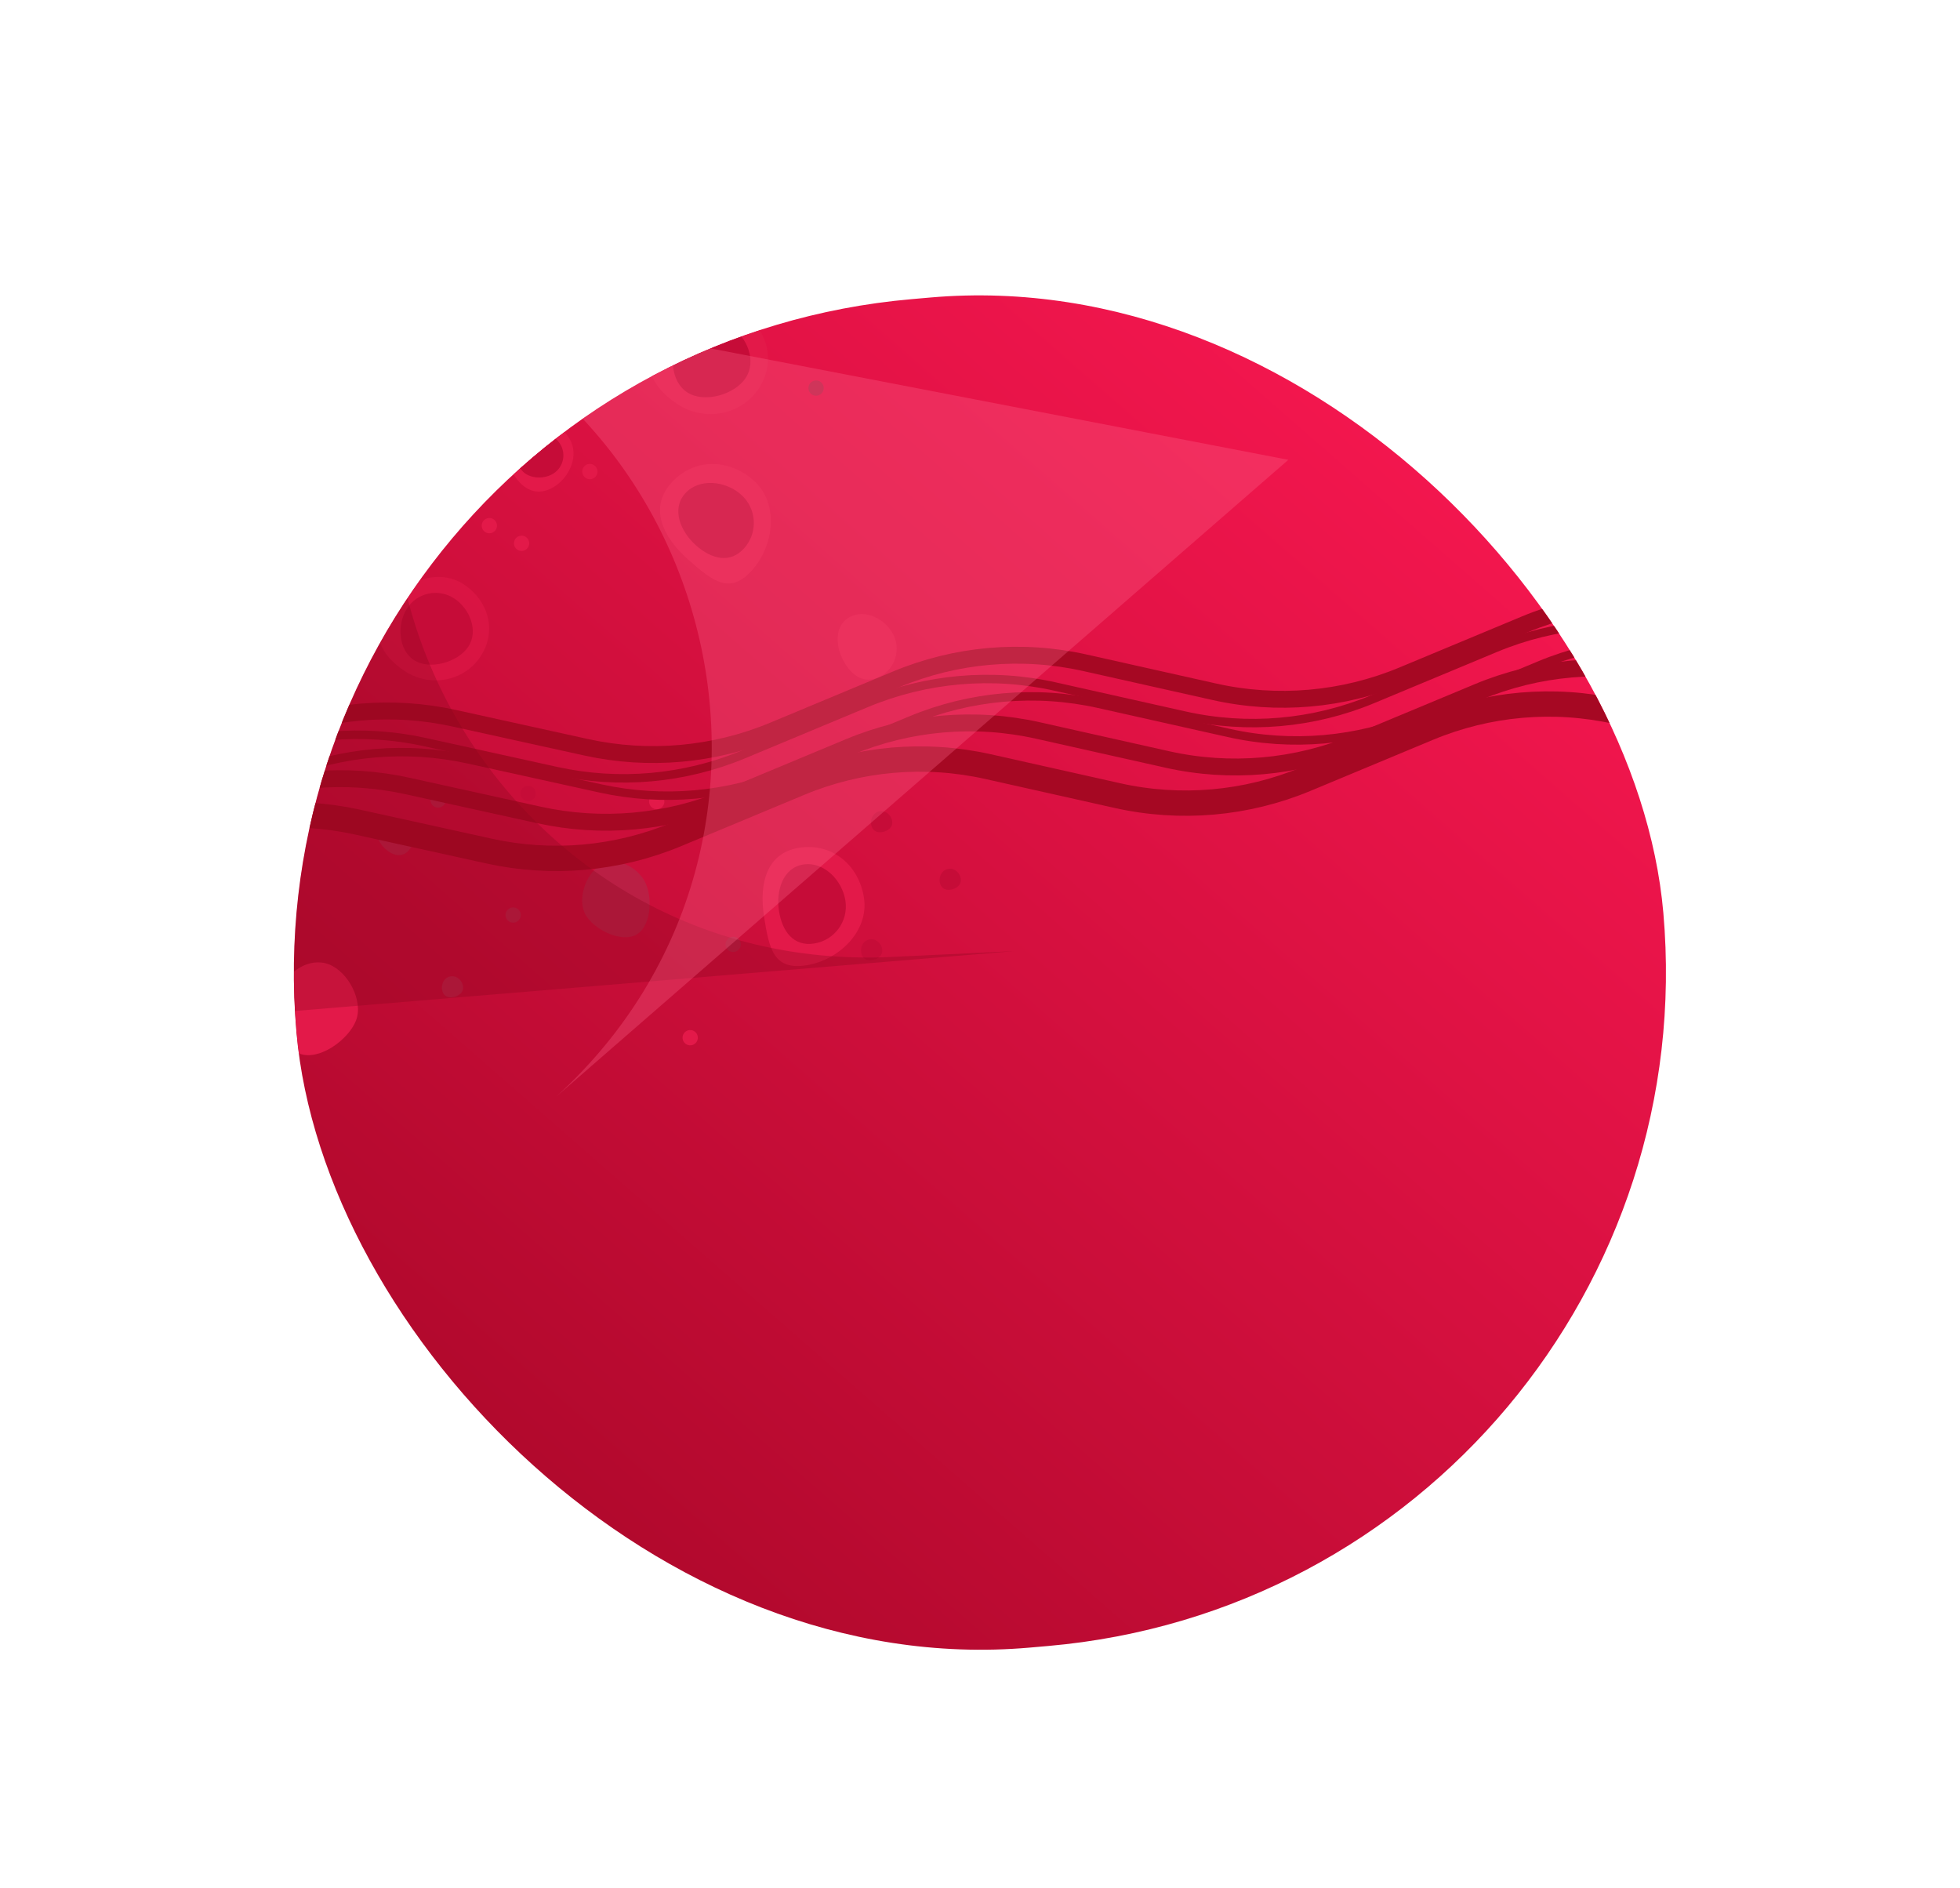 <svg width="1857" height="1789" viewBox="0 0 1857 1789" fill="none" xmlns="http://www.w3.org/2000/svg">
<g filter="url(#filter0_d_3_381)">
<g clip-path="url(#clip0_3_381)">
<rect x="224.995" y="331.288" width="1300" height="1282.39" rx="641.194" transform="rotate(-5 224.995 331.288)" fill="url(#paint0_linear_3_381)"/>
<g filter="url(#filter1_i_3_381)">
<path d="M524.73 449.673C509.519 458.984 495.846 452.946 486.29 437.335C476.734 421.724 481.318 401.52 496.528 392.209C511.739 382.898 529.923 388.168 539.48 403.779C549.036 419.39 539.94 440.362 524.73 449.673Z" fill="#E31949"/>
</g>
<g filter="url(#filter2_i_3_381)">
<path d="M524.035 437.146C514.429 443.026 498.974 441.78 493.094 432.174C487.213 422.567 492.527 405.619 502.133 399.738C511.74 393.858 524.901 399.496 530.782 409.103C536.663 418.71 533.642 431.265 524.035 437.146Z" fill="#C60C38"/>
</g>
<g filter="url(#filter3_i_3_381)">
<path d="M603.535 873.454C589.53 882.026 563.726 869.614 555.153 855.61C546.58 841.605 554.326 816.899 568.331 808.326C582.335 799.753 601.522 807.973 610.095 821.978C618.667 835.982 617.539 864.881 603.535 873.454Z" fill="#BA1F44"/>
</g>
<g filter="url(#filter4_i_3_381)">
<path d="M283.687 986.487C302.062 993.715 330.029 973.627 337.257 955.252C344.485 936.877 330.152 909.236 311.777 902.008C293.402 894.78 272.397 908.521 265.169 926.896C257.941 945.271 265.311 979.259 283.687 986.487Z" fill="#E31949"/>
</g>
<g filter="url(#filter5_i_3_381)">
<path d="M712.662 528.434C691.772 551.867 675.734 539.599 651.684 518.159C627.635 496.72 614.998 469.397 635.888 445.964C656.778 422.531 690.102 422.153 714.151 443.593C738.201 465.033 733.552 505.001 712.662 528.434Z" fill="#E31949"/>
</g>
<g filter="url(#filter6_i_3_381)">
<path d="M705.114 507.678C691.92 522.478 674.204 518.197 659.404 505.003C644.605 491.81 635.971 470.597 649.165 455.797C662.359 440.997 687.406 443.798 702.206 456.992C717.006 470.186 718.307 492.879 705.114 507.678Z" fill="#C60C38"/>
</g>
<g filter="url(#filter7_i_3_381)">
<path d="M764.019 902.831C733.3 907.597 728.76 888.124 723.869 856.597C718.977 825.07 726.514 796.228 757.233 791.462C787.951 786.696 813.664 807.381 818.556 838.908C823.447 870.435 794.737 898.065 764.019 902.831Z" fill="#E31949"/>
</g>
<g filter="url(#filter8_i_3_381)">
<path d="M771.312 882.212C751.91 885.223 741.061 870.799 738.051 851.398C735.041 831.997 741.792 810.346 761.193 807.336C780.595 804.326 797.98 822.232 800.99 841.633C804.001 861.034 790.713 879.202 771.312 882.212Z" fill="#C60C38"/>
</g>
<g filter="url(#filter9_i_3_381)">
<path d="M387.262 794.004C380.911 801.128 372.384 799.067 365.261 792.717C358.138 786.367 353.983 776.156 360.333 769.033C366.683 761.91 378.739 763.258 385.862 769.608C392.985 775.959 393.612 786.881 387.262 794.004Z" fill="#BA1F44"/>
</g>
<g filter="url(#filter10_i_3_381)">
<path d="M833.731 629.342C819.196 637.046 806.651 628.602 798.947 614.066C791.243 599.531 790.651 580.538 805.186 572.834C819.721 565.13 838.396 574.539 846.1 589.074C853.804 603.609 848.267 621.638 833.731 629.342Z" fill="#E31949"/>
</g>
<g opacity="0.5" filter="url(#filter11_i_3_381)">
<path d="M365.984 562.926C350.573 586.499 359.464 608.366 383.657 624.182C407.851 639.999 439.958 633.71 455.368 610.136C470.779 586.563 463.314 557.612 439.12 541.795C414.926 525.979 381.395 539.352 365.984 562.926Z" fill="#E31949"/>
</g>
<g filter="url(#filter12_i_3_381)">
<path d="M385.727 564.609C375.994 579.497 377.236 603.95 392.124 613.683C407.013 623.417 434.014 615.824 443.747 600.935C453.48 586.047 445.197 565.007 430.308 555.274C415.42 545.541 395.46 549.72 385.727 564.609Z" fill="#C60C38"/>
</g>
<g filter="url(#filter13_i_3_381)">
<path d="M395.296 460.402C392.433 464.781 392.799 471.973 397.178 474.836C401.557 477.698 409.498 475.465 412.361 471.086C415.224 466.707 412.787 460.519 408.408 457.656C404.029 454.794 398.159 456.023 395.296 460.402Z" fill="#E31949"/>
</g>
<g filter="url(#filter14_i_3_381)">
<path d="M266.165 361.279C263.303 365.658 263.668 372.85 268.047 375.713C272.426 378.576 280.368 376.343 283.23 371.964C286.093 367.585 283.657 361.396 279.278 358.534C274.899 355.671 269.028 356.9 266.165 361.279Z" fill="#E31949"/>
</g>
<g filter="url(#filter15_i_3_381)">
<path d="M817.624 882.38C814.762 886.759 815.127 893.951 819.506 896.813C823.885 899.676 831.827 897.443 834.689 893.064C837.552 888.685 835.116 882.497 830.737 879.634C826.358 876.771 820.487 878.001 817.624 882.38Z" fill="#C60C38"/>
</g>
<g filter="url(#filter16_i_3_381)">
<path d="M892.091 815.636C889.228 820.015 889.593 827.207 893.972 830.069C898.351 832.932 906.293 830.699 909.156 826.32C912.018 821.941 909.582 815.753 905.203 812.89C900.824 810.027 894.953 811.256 892.091 815.636Z" fill="#C60C38"/>
</g>
<g filter="url(#filter17_i_3_381)">
<path d="M827.089 761.093C824.227 765.472 824.592 772.664 828.971 775.527C833.35 778.39 841.292 776.156 844.154 771.777C847.017 767.398 844.581 761.21 840.202 758.348C835.823 755.485 829.952 756.714 827.089 761.093Z" fill="#C60C38"/>
</g>
<g filter="url(#filter18_i_3_381)">
<path d="M420.489 917.492C417.626 921.871 417.992 929.063 422.371 931.926C426.75 934.789 434.691 932.555 437.554 928.176C440.417 923.797 437.98 917.609 433.601 914.747C429.222 911.884 423.352 913.113 420.489 917.492Z" fill="#BA1F44"/>
</g>
<g opacity="0.8">
<g filter="url(#filter19_i_3_381)">
<path d="M337.788 444.456C321.264 439.86 299.156 448.141 294.56 464.665C289.963 481.188 304.824 503.783 321.348 508.38C337.872 512.976 354.787 499.221 359.383 482.698C363.98 466.174 354.311 449.053 337.788 444.456Z" fill="#E31949"/>
</g>
<g filter="url(#filter20_i_3_381)">
<path d="M326.018 453.633C316.807 451.071 304.484 455.687 301.921 464.898C299.359 474.109 307.643 486.704 316.854 489.266C326.065 491.828 335.494 484.161 338.056 474.95C340.618 465.739 335.229 456.195 326.018 453.633Z" fill="#C60C38"/>
</g>
</g>
<g filter="url(#filter21_i_3_381)">
<path d="M160.027 633.138C165.249 662.966 188.293 673.6 218.906 668.24C249.519 662.881 270.103 634.356 264.881 604.528C259.659 574.7 232.528 557.458 201.915 562.817C171.302 568.176 154.805 603.31 160.027 633.138Z" fill="#E31949"/>
</g>
<g filter="url(#filter22_i_3_381)">
<path d="M176.761 619.954C180.059 638.792 199 657.076 217.838 653.778C236.677 650.48 252.295 624.682 248.997 605.843C245.699 587.004 223.739 576.574 204.9 579.872C186.061 583.169 173.463 601.115 176.761 619.954Z" fill="#C60C38"/>
</g>
<g filter="url(#filter23_i_3_381)">
<path d="M623.049 305.566C606.508 330.869 616.05 354.339 642.019 371.316C667.988 388.293 702.449 381.543 718.99 356.24C735.531 330.937 727.518 299.862 701.55 282.886C675.581 265.909 639.59 280.264 623.049 305.566Z" fill="#E31949"/>
</g>
<g filter="url(#filter24_i_3_381)">
<path d="M644.24 307.372C633.793 323.353 635.126 349.6 651.107 360.047C667.087 370.494 696.069 362.344 706.516 346.364C716.963 330.383 708.072 307.8 692.092 297.353C676.111 286.906 654.687 291.392 644.24 307.372Z" fill="#C60C38"/>
</g>
<circle cx="500.366" cy="743.713" r="7.244" transform="rotate(-5 500.366 743.713)" fill="#C60C38"/>
<circle cx="415.072" cy="749.938" r="7.244" transform="rotate(-5 415.072 749.938)" fill="#BA1F44"/>
<circle cx="463.625" cy="489.996" r="7.244" transform="rotate(-5 463.625 489.996)" fill="#E31949"/>
<circle cx="486.204" cy="858.899" r="7.244" transform="rotate(-5 486.204 858.899)" fill="#BA1F44"/>
<circle cx="694.665" cy="886.69" r="7.244" transform="rotate(-5 694.665 886.69)" fill="#BA1F44"/>
<circle cx="653.921" cy="975.09" r="7.244" transform="rotate(-5 653.921 975.09)" fill="#E31949"/>
<circle cx="622.231" cy="751.389" r="7.244" transform="rotate(-5 622.231 751.389)" fill="#E31949"/>
<circle cx="558.862" cy="438.745" r="7.244" transform="rotate(-5 558.862 438.745)" fill="#E31949"/>
<circle cx="494.174" cy="506.715" r="7.244" transform="rotate(-5 494.174 506.715)" fill="#E31949"/>
<circle cx="341.516" cy="590.363" r="7.244" transform="rotate(-5 341.516 590.363)" fill="#BA1F44"/>
<circle cx="773.183" cy="359.668" r="7.244" transform="rotate(-5 773.183 359.668)" fill="#BA1F44"/>
<path d="M-544.969 824.271L-341.678 740.4C-285.449 717.202 -223.439 711.889 -164.085 725.185L-43.606 752.174C15.401 765.392 77.041 760.221 133.021 737.356L254.996 687.536C310.638 664.81 371.881 659.561 430.579 672.487L555.208 699.933C614.611 713.015 676.601 707.478 732.745 684.077L849.254 635.516C905.735 611.975 968.124 606.517 1027.83 619.893L1150.43 647.356C1210.14 660.732 1272.53 655.273 1329.01 631.732L1444.98 583.397C1501.46 559.856 1563.85 554.398 1623.56 567.774L1837.93 615.795" stroke="#A60823" stroke-width="16"/>
<path d="M-589.549 888.401L-386.258 804.529C-330.03 781.331 -268.02 776.019 -208.665 789.315L-88.186 816.303C-29.179 829.521 32.46 824.35 88.44 801.486L210.416 751.666C266.058 728.939 327.301 723.69 385.999 736.617L510.628 764.062C570.03 777.144 632.021 771.608 688.165 748.207L804.674 699.646C861.155 676.105 923.543 670.646 983.254 684.022L1105.85 711.485C1165.56 724.861 1227.95 719.403 1284.43 695.861L1400.4 647.527C1456.88 623.985 1519.27 618.527 1578.98 631.903L1793.35 679.924" stroke="#A60823" stroke-width="16"/>
<path d="M-636.744 922.644L-433.453 838.773C-377.225 815.575 -315.215 810.262 -255.86 823.558L-135.381 850.547C-76.374 863.765 -14.735 858.594 41.245 835.729L163.221 785.909C218.863 763.183 280.106 757.934 338.804 770.86L463.433 798.306C522.835 811.388 584.826 805.851 640.97 782.45L757.479 733.89C813.96 710.348 876.348 704.89 936.059 718.266L1058.66 745.729C1118.37 759.105 1180.76 753.646 1237.24 730.105L1353.2 681.77C1409.68 658.229 1472.07 652.771 1531.78 666.147L1746.15 714.168" stroke="#A60823" stroke-width="24"/>
<path d="M-573.112 846.81L-369.82 762.938C-313.592 739.74 -251.582 734.428 -192.227 747.724L-71.749 774.712C-12.742 787.931 48.898 782.759 104.878 759.895L226.854 710.075C282.496 687.348 343.738 682.099 402.437 695.026L527.066 722.471C586.468 735.553 648.458 730.017 704.603 706.616L821.111 658.055C877.592 634.514 939.981 629.055 999.692 642.431L1122.29 669.894C1182 683.27 1244.39 677.812 1300.87 654.271L1416.84 605.936C1473.32 582.395 1535.71 576.936 1595.42 590.312L1809.79 638.333" stroke="#A60823" stroke-width="8"/>
<path d="M-531.521 863.247L-328.23 779.376C-272.001 756.178 -209.991 750.866 -150.636 764.162L-30.158 791.15C28.849 804.368 90.489 799.197 146.469 776.333L268.444 726.513C324.087 703.786 385.329 698.537 444.027 711.463L568.656 738.909C628.059 751.991 690.049 746.455 746.194 723.054L862.702 674.493C919.183 650.951 981.572 645.493 1041.28 658.869L1163.88 686.332C1223.59 699.708 1285.98 694.25 1342.46 670.708L1458.43 622.374C1514.91 598.832 1577.3 593.374 1637.01 606.75L1851.38 654.771" stroke="#A60823" stroke-width="8"/>
<g opacity="0.3" filter="url(#filter25_f_3_381)">
<path d="M441.485 209.71C248.549 517.847 481.384 915.807 844.532 898.596L960.966 893.078L-63.71 978.331L441.485 209.71Z" fill="#86041B"/>
</g>
<g opacity="0.3" filter="url(#filter26_f_3_381)">
<path d="M526.619 1031.25C795.608 786.668 678.909 340.612 324.607 259.103L211.01 232.97L1220.63 427.633L526.619 1031.25Z" fill="#FF698D"/>
</g>
</g>
</g>
<defs>
<filter id="filter0_d_3_381" x="-0.005" y="0.986" width="1856.82" height="1840.81" filterUnits="userSpaceOnUse" color-interpolation-filters="sRGB">
<feFlood flood-opacity="0" result="BackgroundImageFix"/>
<feColorMatrix in="SourceAlpha" type="matrix" values="0 0 0 0 0 0 0 0 0 0 0 0 0 0 0 0 0 0 127 0" result="hardAlpha"/>
<feMorphology radius="25" operator="dilate" in="SourceAlpha" result="effect1_dropShadow_3_381"/>
<feOffset dy="8"/>
<feGaussianBlur stdDeviation="100"/>
<feComposite in2="hardAlpha" operator="out"/>
<feColorMatrix type="matrix" values="0 0 0 0 0.912 0 0 0 0 0.011 0 0 0 0 0.222 0 0 0 0.4 0"/>
<feBlend mode="normal" in2="BackgroundImageFix" result="effect1_dropShadow_3_381"/>
<feBlend mode="normal" in="SourceGraphic" in2="effect1_dropShadow_3_381" result="shape"/>
</filter>
<filter id="filter1_i_3_381" x="481.301" y="387.601" width="62.094" height="70.149" filterUnits="userSpaceOnUse" color-interpolation-filters="sRGB">
<feFlood flood-opacity="0" result="BackgroundImageFix"/>
<feBlend mode="normal" in="SourceGraphic" in2="BackgroundImageFix" result="shape"/>
<feColorMatrix in="SourceAlpha" type="matrix" values="0 0 0 0 0 0 0 0 0 0 0 0 0 0 0 0 0 0 127 0" result="hardAlpha"/>
<feOffset dy="3.664"/>
<feGaussianBlur stdDeviation="3.664"/>
<feComposite in2="hardAlpha" operator="arithmetic" k2="-1" k3="1"/>
<feColorMatrix type="matrix" values="0 0 0 0 0.542 0 0 0 0 0.041 0 0 0 0 0.142 0 0 0 1 0"/>
<feBlend mode="normal" in2="shape" result="effect1_innerShadow_3_381"/>
</filter>
<filter id="filter2_i_3_381" x="490.634" y="397.342" width="43.152" height="47.025" filterUnits="userSpaceOnUse" color-interpolation-filters="sRGB">
<feFlood flood-opacity="0" result="BackgroundImageFix"/>
<feBlend mode="normal" in="SourceGraphic" in2="BackgroundImageFix" result="shape"/>
<feColorMatrix in="SourceAlpha" type="matrix" values="0 0 0 0 0 0 0 0 0 0 0 0 0 0 0 0 0 0 127 0" result="hardAlpha"/>
<feOffset dy="3.664"/>
<feGaussianBlur stdDeviation="3.664"/>
<feComposite in2="hardAlpha" operator="arithmetic" k2="-1" k3="1"/>
<feColorMatrix type="matrix" values="0 0 0 0 0.542 0 0 0 0 0.041 0 0 0 0 0.142 0 0 0 1 0"/>
<feBlend mode="normal" in2="shape" result="effect1_innerShadow_3_381"/>
</filter>
<filter id="filter3_i_3_381" x="551.566" y="804.833" width="63.962" height="75.106" filterUnits="userSpaceOnUse" color-interpolation-filters="sRGB">
<feFlood flood-opacity="0" result="BackgroundImageFix"/>
<feBlend mode="normal" in="SourceGraphic" in2="BackgroundImageFix" result="shape"/>
<feColorMatrix in="SourceAlpha" type="matrix" values="0 0 0 0 0 0 0 0 0 0 0 0 0 0 0 0 0 0 127 0" result="hardAlpha"/>
<feOffset dy="3.664"/>
<feGaussianBlur stdDeviation="3.664"/>
<feComposite in2="hardAlpha" operator="arithmetic" k2="-1" k3="1"/>
<feColorMatrix type="matrix" values="0 0 0 0 0.542 0 0 0 0 0.041 0 0 0 0 0.142 0 0 0 1 0"/>
<feBlend mode="normal" in2="shape" result="effect1_innerShadow_3_381"/>
</filter>
<filter id="filter4_i_3_381" x="262.428" y="900.046" width="76.739" height="91.615" filterUnits="userSpaceOnUse" color-interpolation-filters="sRGB">
<feFlood flood-opacity="0" result="BackgroundImageFix"/>
<feBlend mode="normal" in="SourceGraphic" in2="BackgroundImageFix" result="shape"/>
<feColorMatrix in="SourceAlpha" type="matrix" values="0 0 0 0 0 0 0 0 0 0 0 0 0 0 0 0 0 0 127 0" result="hardAlpha"/>
<feOffset dy="3.664"/>
<feGaussianBlur stdDeviation="3.664"/>
<feComposite in2="hardAlpha" operator="arithmetic" k2="-1" k3="1"/>
<feColorMatrix type="matrix" values="0 0 0 0 0.542 0 0 0 0 0.041 0 0 0 0 0.142 0 0 0 1 0"/>
<feBlend mode="normal" in2="shape" result="effect1_innerShadow_3_381"/>
</filter>
<filter id="filter5_i_3_381" x="625.326" y="427.935" width="105.011" height="116.867" filterUnits="userSpaceOnUse" color-interpolation-filters="sRGB">
<feFlood flood-opacity="0" result="BackgroundImageFix"/>
<feBlend mode="normal" in="SourceGraphic" in2="BackgroundImageFix" result="shape"/>
<feColorMatrix in="SourceAlpha" type="matrix" values="0 0 0 0 0 0 0 0 0 0 0 0 0 0 0 0 0 0 127 0" result="hardAlpha"/>
<feOffset dy="3.664"/>
<feGaussianBlur stdDeviation="3.664"/>
<feComposite in2="hardAlpha" operator="arithmetic" k2="-1" k3="1"/>
<feColorMatrix type="matrix" values="0 0 0 0 0.542 0 0 0 0 0.041 0 0 0 0 0.142 0 0 0 1 0"/>
<feBlend mode="normal" in2="shape" result="effect1_innerShadow_3_381"/>
</filter>
<filter id="filter6_i_3_381" x="642.66" y="445.844" width="71.556" height="74.818" filterUnits="userSpaceOnUse" color-interpolation-filters="sRGB">
<feFlood flood-opacity="0" result="BackgroundImageFix"/>
<feBlend mode="normal" in="SourceGraphic" in2="BackgroundImageFix" result="shape"/>
<feColorMatrix in="SourceAlpha" type="matrix" values="0 0 0 0 0 0 0 0 0 0 0 0 0 0 0 0 0 0 127 0" result="hardAlpha"/>
<feOffset dy="3.664"/>
<feGaussianBlur stdDeviation="3.664"/>
<feComposite in2="hardAlpha" operator="arithmetic" k2="-1" k3="1"/>
<feColorMatrix type="matrix" values="0 0 0 0 0.542 0 0 0 0 0.041 0 0 0 0 0.142 0 0 0 1 0"/>
<feBlend mode="normal" in2="shape" result="effect1_innerShadow_3_381"/>
</filter>
<filter id="filter7_i_3_381" x="722.498" y="790.781" width="96.605" height="116.429" filterUnits="userSpaceOnUse" color-interpolation-filters="sRGB">
<feFlood flood-opacity="0" result="BackgroundImageFix"/>
<feBlend mode="normal" in="SourceGraphic" in2="BackgroundImageFix" result="shape"/>
<feColorMatrix in="SourceAlpha" type="matrix" values="0 0 0 0 0 0 0 0 0 0 0 0 0 0 0 0 0 0 127 0" result="hardAlpha"/>
<feOffset dy="3.664"/>
<feGaussianBlur stdDeviation="3.664"/>
<feComposite in2="hardAlpha" operator="arithmetic" k2="-1" k3="1"/>
<feColorMatrix type="matrix" values="0 0 0 0 0.542 0 0 0 0 0.041 0 0 0 0 0.142 0 0 0 1 0"/>
<feBlend mode="normal" in2="shape" result="effect1_innerShadow_3_381"/>
</filter>
<filter id="filter8_i_3_381" x="737.365" y="807.003" width="64.051" height="79.271" filterUnits="userSpaceOnUse" color-interpolation-filters="sRGB">
<feFlood flood-opacity="0" result="BackgroundImageFix"/>
<feBlend mode="normal" in="SourceGraphic" in2="BackgroundImageFix" result="shape"/>
<feColorMatrix in="SourceAlpha" type="matrix" values="0 0 0 0 0 0 0 0 0 0 0 0 0 0 0 0 0 0 127 0" result="hardAlpha"/>
<feOffset dy="3.664"/>
<feGaussianBlur stdDeviation="3.664"/>
<feComposite in2="hardAlpha" operator="arithmetic" k2="-1" k3="1"/>
<feColorMatrix type="matrix" values="0 0 0 0 0.542 0 0 0 0 0.041 0 0 0 0 0.142 0 0 0 1 0"/>
<feBlend mode="normal" in2="shape" result="effect1_innerShadow_3_381"/>
</filter>
<filter id="filter9_i_3_381" x="357.202" y="764.243" width="34.441" height="37.912" filterUnits="userSpaceOnUse" color-interpolation-filters="sRGB">
<feFlood flood-opacity="0" result="BackgroundImageFix"/>
<feBlend mode="normal" in="SourceGraphic" in2="BackgroundImageFix" result="shape"/>
<feColorMatrix in="SourceAlpha" type="matrix" values="0 0 0 0 0 0 0 0 0 0 0 0 0 0 0 0 0 0 127 0" result="hardAlpha"/>
<feOffset dy="3.664"/>
<feGaussianBlur stdDeviation="3.664"/>
<feComposite in2="hardAlpha" operator="arithmetic" k2="-1" k3="1"/>
<feColorMatrix type="matrix" values="0 0 0 0 0.542 0 0 0 0 0.041 0 0 0 0 0.142 0 0 0 1 0"/>
<feBlend mode="normal" in2="shape" result="effect1_innerShadow_3_381"/>
</filter>
<filter id="filter10_i_3_381" x="793.59" y="570.077" width="55.984" height="65.84" filterUnits="userSpaceOnUse" color-interpolation-filters="sRGB">
<feFlood flood-opacity="0" result="BackgroundImageFix"/>
<feBlend mode="normal" in="SourceGraphic" in2="BackgroundImageFix" result="shape"/>
<feColorMatrix in="SourceAlpha" type="matrix" values="0 0 0 0 0 0 0 0 0 0 0 0 0 0 0 0 0 0 127 0" result="hardAlpha"/>
<feOffset dy="3.664"/>
<feGaussianBlur stdDeviation="3.664"/>
<feComposite in2="hardAlpha" operator="arithmetic" k2="-1" k3="1"/>
<feColorMatrix type="matrix" values="0 0 0 0 0.542 0 0 0 0 0.041 0 0 0 0 0.142 0 0 0 1 0"/>
<feBlend mode="normal" in2="shape" result="effect1_innerShadow_3_381"/>
</filter>
<filter id="filter11_i_3_381" x="358.339" y="534.929" width="105.069" height="101.64" filterUnits="userSpaceOnUse" color-interpolation-filters="sRGB">
<feFlood flood-opacity="0" result="BackgroundImageFix"/>
<feBlend mode="normal" in="SourceGraphic" in2="BackgroundImageFix" result="shape"/>
<feColorMatrix in="SourceAlpha" type="matrix" values="0 0 0 0 0 0 0 0 0 0 0 0 0 0 0 0 0 0 127 0" result="hardAlpha"/>
<feOffset dy="3.664"/>
<feGaussianBlur stdDeviation="3.664"/>
<feComposite in2="hardAlpha" operator="arithmetic" k2="-1" k3="1"/>
<feColorMatrix type="matrix" values="0 0 0 0 0.542 0 0 0 0 0.041 0 0 0 0 0.142 0 0 0 1 0"/>
<feBlend mode="normal" in2="shape" result="effect1_innerShadow_3_381"/>
</filter>
<filter id="filter12_i_3_381" x="379.469" y="550.021" width="68.482" height="71.683" filterUnits="userSpaceOnUse" color-interpolation-filters="sRGB">
<feFlood flood-opacity="0" result="BackgroundImageFix"/>
<feBlend mode="normal" in="SourceGraphic" in2="BackgroundImageFix" result="shape"/>
<feColorMatrix in="SourceAlpha" type="matrix" values="0 0 0 0 0 0 0 0 0 0 0 0 0 0 0 0 0 0 127 0" result="hardAlpha"/>
<feOffset dy="3.664"/>
<feGaussianBlur stdDeviation="3.664"/>
<feComposite in2="hardAlpha" operator="arithmetic" k2="-1" k3="1"/>
<feColorMatrix type="matrix" values="0 0 0 0 0.542 0 0 0 0 0.041 0 0 0 0 0.142 0 0 0 1 0"/>
<feBlend mode="normal" in2="shape" result="effect1_innerShadow_3_381"/>
</filter>
<filter id="filter13_i_3_381" x="393.456" y="456.111" width="20.142" height="23.669" filterUnits="userSpaceOnUse" color-interpolation-filters="sRGB">
<feFlood flood-opacity="0" result="BackgroundImageFix"/>
<feBlend mode="normal" in="SourceGraphic" in2="BackgroundImageFix" result="shape"/>
<feColorMatrix in="SourceAlpha" type="matrix" values="0 0 0 0 0 0 0 0 0 0 0 0 0 0 0 0 0 0 127 0" result="hardAlpha"/>
<feOffset dy="3.664"/>
<feGaussianBlur stdDeviation="3.664"/>
<feComposite in2="hardAlpha" operator="arithmetic" k2="-1" k3="1"/>
<feColorMatrix type="matrix" values="0 0 0 0 0.542 0 0 0 0 0.041 0 0 0 0 0.142 0 0 0 1 0"/>
<feBlend mode="normal" in2="shape" result="effect1_innerShadow_3_381"/>
</filter>
<filter id="filter14_i_3_381" x="264.325" y="356.989" width="20.142" height="23.669" filterUnits="userSpaceOnUse" color-interpolation-filters="sRGB">
<feFlood flood-opacity="0" result="BackgroundImageFix"/>
<feBlend mode="normal" in="SourceGraphic" in2="BackgroundImageFix" result="shape"/>
<feColorMatrix in="SourceAlpha" type="matrix" values="0 0 0 0 0 0 0 0 0 0 0 0 0 0 0 0 0 0 127 0" result="hardAlpha"/>
<feOffset dy="3.664"/>
<feGaussianBlur stdDeviation="3.664"/>
<feComposite in2="hardAlpha" operator="arithmetic" k2="-1" k3="1"/>
<feColorMatrix type="matrix" values="0 0 0 0 0.542 0 0 0 0 0.041 0 0 0 0 0.142 0 0 0 1 0"/>
<feBlend mode="normal" in2="shape" result="effect1_innerShadow_3_381"/>
</filter>
<filter id="filter15_i_3_381" x="815.784" y="878.089" width="20.142" height="23.669" filterUnits="userSpaceOnUse" color-interpolation-filters="sRGB">
<feFlood flood-opacity="0" result="BackgroundImageFix"/>
<feBlend mode="normal" in="SourceGraphic" in2="BackgroundImageFix" result="shape"/>
<feColorMatrix in="SourceAlpha" type="matrix" values="0 0 0 0 0 0 0 0 0 0 0 0 0 0 0 0 0 0 127 0" result="hardAlpha"/>
<feOffset dy="3.664"/>
<feGaussianBlur stdDeviation="3.664"/>
<feComposite in2="hardAlpha" operator="arithmetic" k2="-1" k3="1"/>
<feColorMatrix type="matrix" values="0 0 0 0 0.542 0 0 0 0 0.041 0 0 0 0 0.142 0 0 0 1 0"/>
<feBlend mode="normal" in2="shape" result="effect1_innerShadow_3_381"/>
</filter>
<filter id="filter16_i_3_381" x="890.25" y="811.345" width="20.142" height="23.669" filterUnits="userSpaceOnUse" color-interpolation-filters="sRGB">
<feFlood flood-opacity="0" result="BackgroundImageFix"/>
<feBlend mode="normal" in="SourceGraphic" in2="BackgroundImageFix" result="shape"/>
<feColorMatrix in="SourceAlpha" type="matrix" values="0 0 0 0 0 0 0 0 0 0 0 0 0 0 0 0 0 0 127 0" result="hardAlpha"/>
<feOffset dy="3.664"/>
<feGaussianBlur stdDeviation="3.664"/>
<feComposite in2="hardAlpha" operator="arithmetic" k2="-1" k3="1"/>
<feColorMatrix type="matrix" values="0 0 0 0 0.542 0 0 0 0 0.041 0 0 0 0 0.142 0 0 0 1 0"/>
<feBlend mode="normal" in2="shape" result="effect1_innerShadow_3_381"/>
</filter>
<filter id="filter17_i_3_381" x="825.249" y="756.802" width="20.142" height="23.669" filterUnits="userSpaceOnUse" color-interpolation-filters="sRGB">
<feFlood flood-opacity="0" result="BackgroundImageFix"/>
<feBlend mode="normal" in="SourceGraphic" in2="BackgroundImageFix" result="shape"/>
<feColorMatrix in="SourceAlpha" type="matrix" values="0 0 0 0 0 0 0 0 0 0 0 0 0 0 0 0 0 0 127 0" result="hardAlpha"/>
<feOffset dy="3.664"/>
<feGaussianBlur stdDeviation="3.664"/>
<feComposite in2="hardAlpha" operator="arithmetic" k2="-1" k3="1"/>
<feColorMatrix type="matrix" values="0 0 0 0 0.542 0 0 0 0 0.041 0 0 0 0 0.142 0 0 0 1 0"/>
<feBlend mode="normal" in2="shape" result="effect1_innerShadow_3_381"/>
</filter>
<filter id="filter18_i_3_381" x="418.649" y="913.202" width="20.142" height="23.669" filterUnits="userSpaceOnUse" color-interpolation-filters="sRGB">
<feFlood flood-opacity="0" result="BackgroundImageFix"/>
<feBlend mode="normal" in="SourceGraphic" in2="BackgroundImageFix" result="shape"/>
<feColorMatrix in="SourceAlpha" type="matrix" values="0 0 0 0 0 0 0 0 0 0 0 0 0 0 0 0 0 0 127 0" result="hardAlpha"/>
<feOffset dy="3.664"/>
<feGaussianBlur stdDeviation="3.664"/>
<feComposite in2="hardAlpha" operator="arithmetic" k2="-1" k3="1"/>
<feColorMatrix type="matrix" values="0 0 0 0 0.542 0 0 0 0 0.041 0 0 0 0 0.142 0 0 0 1 0"/>
<feBlend mode="normal" in2="shape" result="effect1_innerShadow_3_381"/>
</filter>
<filter id="filter19_i_3_381" x="293.713" y="443.198" width="66.814" height="69.743" filterUnits="userSpaceOnUse" color-interpolation-filters="sRGB">
<feFlood flood-opacity="0" result="BackgroundImageFix"/>
<feBlend mode="normal" in="SourceGraphic" in2="BackgroundImageFix" result="shape"/>
<feColorMatrix in="SourceAlpha" type="matrix" values="0 0 0 0 0 0 0 0 0 0 0 0 0 0 0 0 0 0 127 0" result="hardAlpha"/>
<feOffset dy="3.664"/>
<feGaussianBlur stdDeviation="3.664"/>
<feComposite in2="hardAlpha" operator="arithmetic" k2="-1" k3="1"/>
<feColorMatrix type="matrix" values="0 0 0 0 0.542 0 0 0 0 0.041 0 0 0 0 0.142 0 0 0 1 0"/>
<feBlend mode="normal" in2="shape" result="effect1_innerShadow_3_381"/>
</filter>
<filter id="filter20_i_3_381" x="301.449" y="452.932" width="37.244" height="40.498" filterUnits="userSpaceOnUse" color-interpolation-filters="sRGB">
<feFlood flood-opacity="0" result="BackgroundImageFix"/>
<feBlend mode="normal" in="SourceGraphic" in2="BackgroundImageFix" result="shape"/>
<feColorMatrix in="SourceAlpha" type="matrix" values="0 0 0 0 0 0 0 0 0 0 0 0 0 0 0 0 0 0 127 0" result="hardAlpha"/>
<feOffset dy="3.664"/>
<feGaussianBlur stdDeviation="3.664"/>
<feComposite in2="hardAlpha" operator="arithmetic" k2="-1" k3="1"/>
<feColorMatrix type="matrix" values="0 0 0 0 0.542 0 0 0 0 0.041 0 0 0 0 0.142 0 0 0 1 0"/>
<feBlend mode="normal" in2="shape" result="effect1_innerShadow_3_381"/>
</filter>
<filter id="filter21_i_3_381" x="159.072" y="561.847" width="106.619" height="111.39" filterUnits="userSpaceOnUse" color-interpolation-filters="sRGB">
<feFlood flood-opacity="0" result="BackgroundImageFix"/>
<feBlend mode="normal" in="SourceGraphic" in2="BackgroundImageFix" result="shape"/>
<feColorMatrix in="SourceAlpha" type="matrix" values="0 0 0 0 0 0 0 0 0 0 0 0 0 0 0 0 0 0 127 0" result="hardAlpha"/>
<feOffset dy="3.664"/>
<feGaussianBlur stdDeviation="3.664"/>
<feComposite in2="hardAlpha" operator="arithmetic" k2="-1" k3="1"/>
<feColorMatrix type="matrix" values="0 0 0 0 0.542 0 0 0 0 0.041 0 0 0 0 0.142 0 0 0 1 0"/>
<feBlend mode="normal" in2="shape" result="effect1_innerShadow_3_381"/>
</filter>
<filter id="filter22_i_3_381" x="176.237" y="579.268" width="73.203" height="78.562" filterUnits="userSpaceOnUse" color-interpolation-filters="sRGB">
<feFlood flood-opacity="0" result="BackgroundImageFix"/>
<feBlend mode="normal" in="SourceGraphic" in2="BackgroundImageFix" result="shape"/>
<feColorMatrix in="SourceAlpha" type="matrix" values="0 0 0 0 0 0 0 0 0 0 0 0 0 0 0 0 0 0 127 0" result="hardAlpha"/>
<feOffset dy="3.664"/>
<feGaussianBlur stdDeviation="3.664"/>
<feComposite in2="hardAlpha" operator="arithmetic" k2="-1" k3="1"/>
<feColorMatrix type="matrix" values="0 0 0 0 0.542 0 0 0 0 0.041 0 0 0 0 0.142 0 0 0 1 0"/>
<feBlend mode="normal" in2="shape" result="effect1_innerShadow_3_381"/>
</filter>
<filter id="filter23_i_3_381" x="614.843" y="275.516" width="112.776" height="108.826" filterUnits="userSpaceOnUse" color-interpolation-filters="sRGB">
<feFlood flood-opacity="0" result="BackgroundImageFix"/>
<feBlend mode="normal" in="SourceGraphic" in2="BackgroundImageFix" result="shape"/>
<feColorMatrix in="SourceAlpha" type="matrix" values="0 0 0 0 0 0 0 0 0 0 0 0 0 0 0 0 0 0 127 0" result="hardAlpha"/>
<feOffset dy="3.664"/>
<feGaussianBlur stdDeviation="3.664"/>
<feComposite in2="hardAlpha" operator="arithmetic" k2="-1" k3="1"/>
<feColorMatrix type="matrix" values="0 0 0 0 0.542 0 0 0 0 0.041 0 0 0 0 0.142 0 0 0 1 0"/>
<feBlend mode="normal" in2="shape" result="effect1_innerShadow_3_381"/>
</filter>
<filter id="filter24_i_3_381" x="637.523" y="291.715" width="73.505" height="76.672" filterUnits="userSpaceOnUse" color-interpolation-filters="sRGB">
<feFlood flood-opacity="0" result="BackgroundImageFix"/>
<feBlend mode="normal" in="SourceGraphic" in2="BackgroundImageFix" result="shape"/>
<feColorMatrix in="SourceAlpha" type="matrix" values="0 0 0 0 0 0 0 0 0 0 0 0 0 0 0 0 0 0 127 0" result="hardAlpha"/>
<feOffset dy="3.664"/>
<feGaussianBlur stdDeviation="3.664"/>
<feComposite in2="hardAlpha" operator="arithmetic" k2="-1" k3="1"/>
<feColorMatrix type="matrix" values="0 0 0 0 0.542 0 0 0 0 0.041 0 0 0 0 0.142 0 0 0 1 0"/>
<feBlend mode="normal" in2="shape" result="effect1_innerShadow_3_381"/>
</filter>
<filter id="filter25_f_3_381" x="-123.71" y="149.71" width="1144.68" height="888.622" filterUnits="userSpaceOnUse" color-interpolation-filters="sRGB">
<feFlood flood-opacity="0" result="BackgroundImageFix"/>
<feBlend mode="normal" in="SourceGraphic" in2="BackgroundImageFix" result="shape"/>
<feGaussianBlur stdDeviation="30" result="effect1_foregroundBlur_3_381"/>
</filter>
<filter id="filter26_f_3_381" x="121.01" y="142.97" width="1189.62" height="978.275" filterUnits="userSpaceOnUse" color-interpolation-filters="sRGB">
<feFlood flood-opacity="0" result="BackgroundImageFix"/>
<feBlend mode="normal" in="SourceGraphic" in2="BackgroundImageFix" result="shape"/>
<feGaussianBlur stdDeviation="45" result="effect1_foregroundBlur_3_381"/>
</filter>
<linearGradient id="paint0_linear_3_381" x1="1341.91" y1="539.676" x2="-115.625" y2="1938.1" gradientUnits="userSpaceOnUse">
<stop stop-color="#F3164E"/>
<stop offset="1" stop-color="#8B0119"/>
</linearGradient>
<clipPath id="clip0_3_381">
<rect x="224.995" y="331.288" width="1300" height="1282.39" rx="641.194" transform="rotate(-5 224.995 331.288)" fill="white"/>
</clipPath>
</defs>
</svg>
